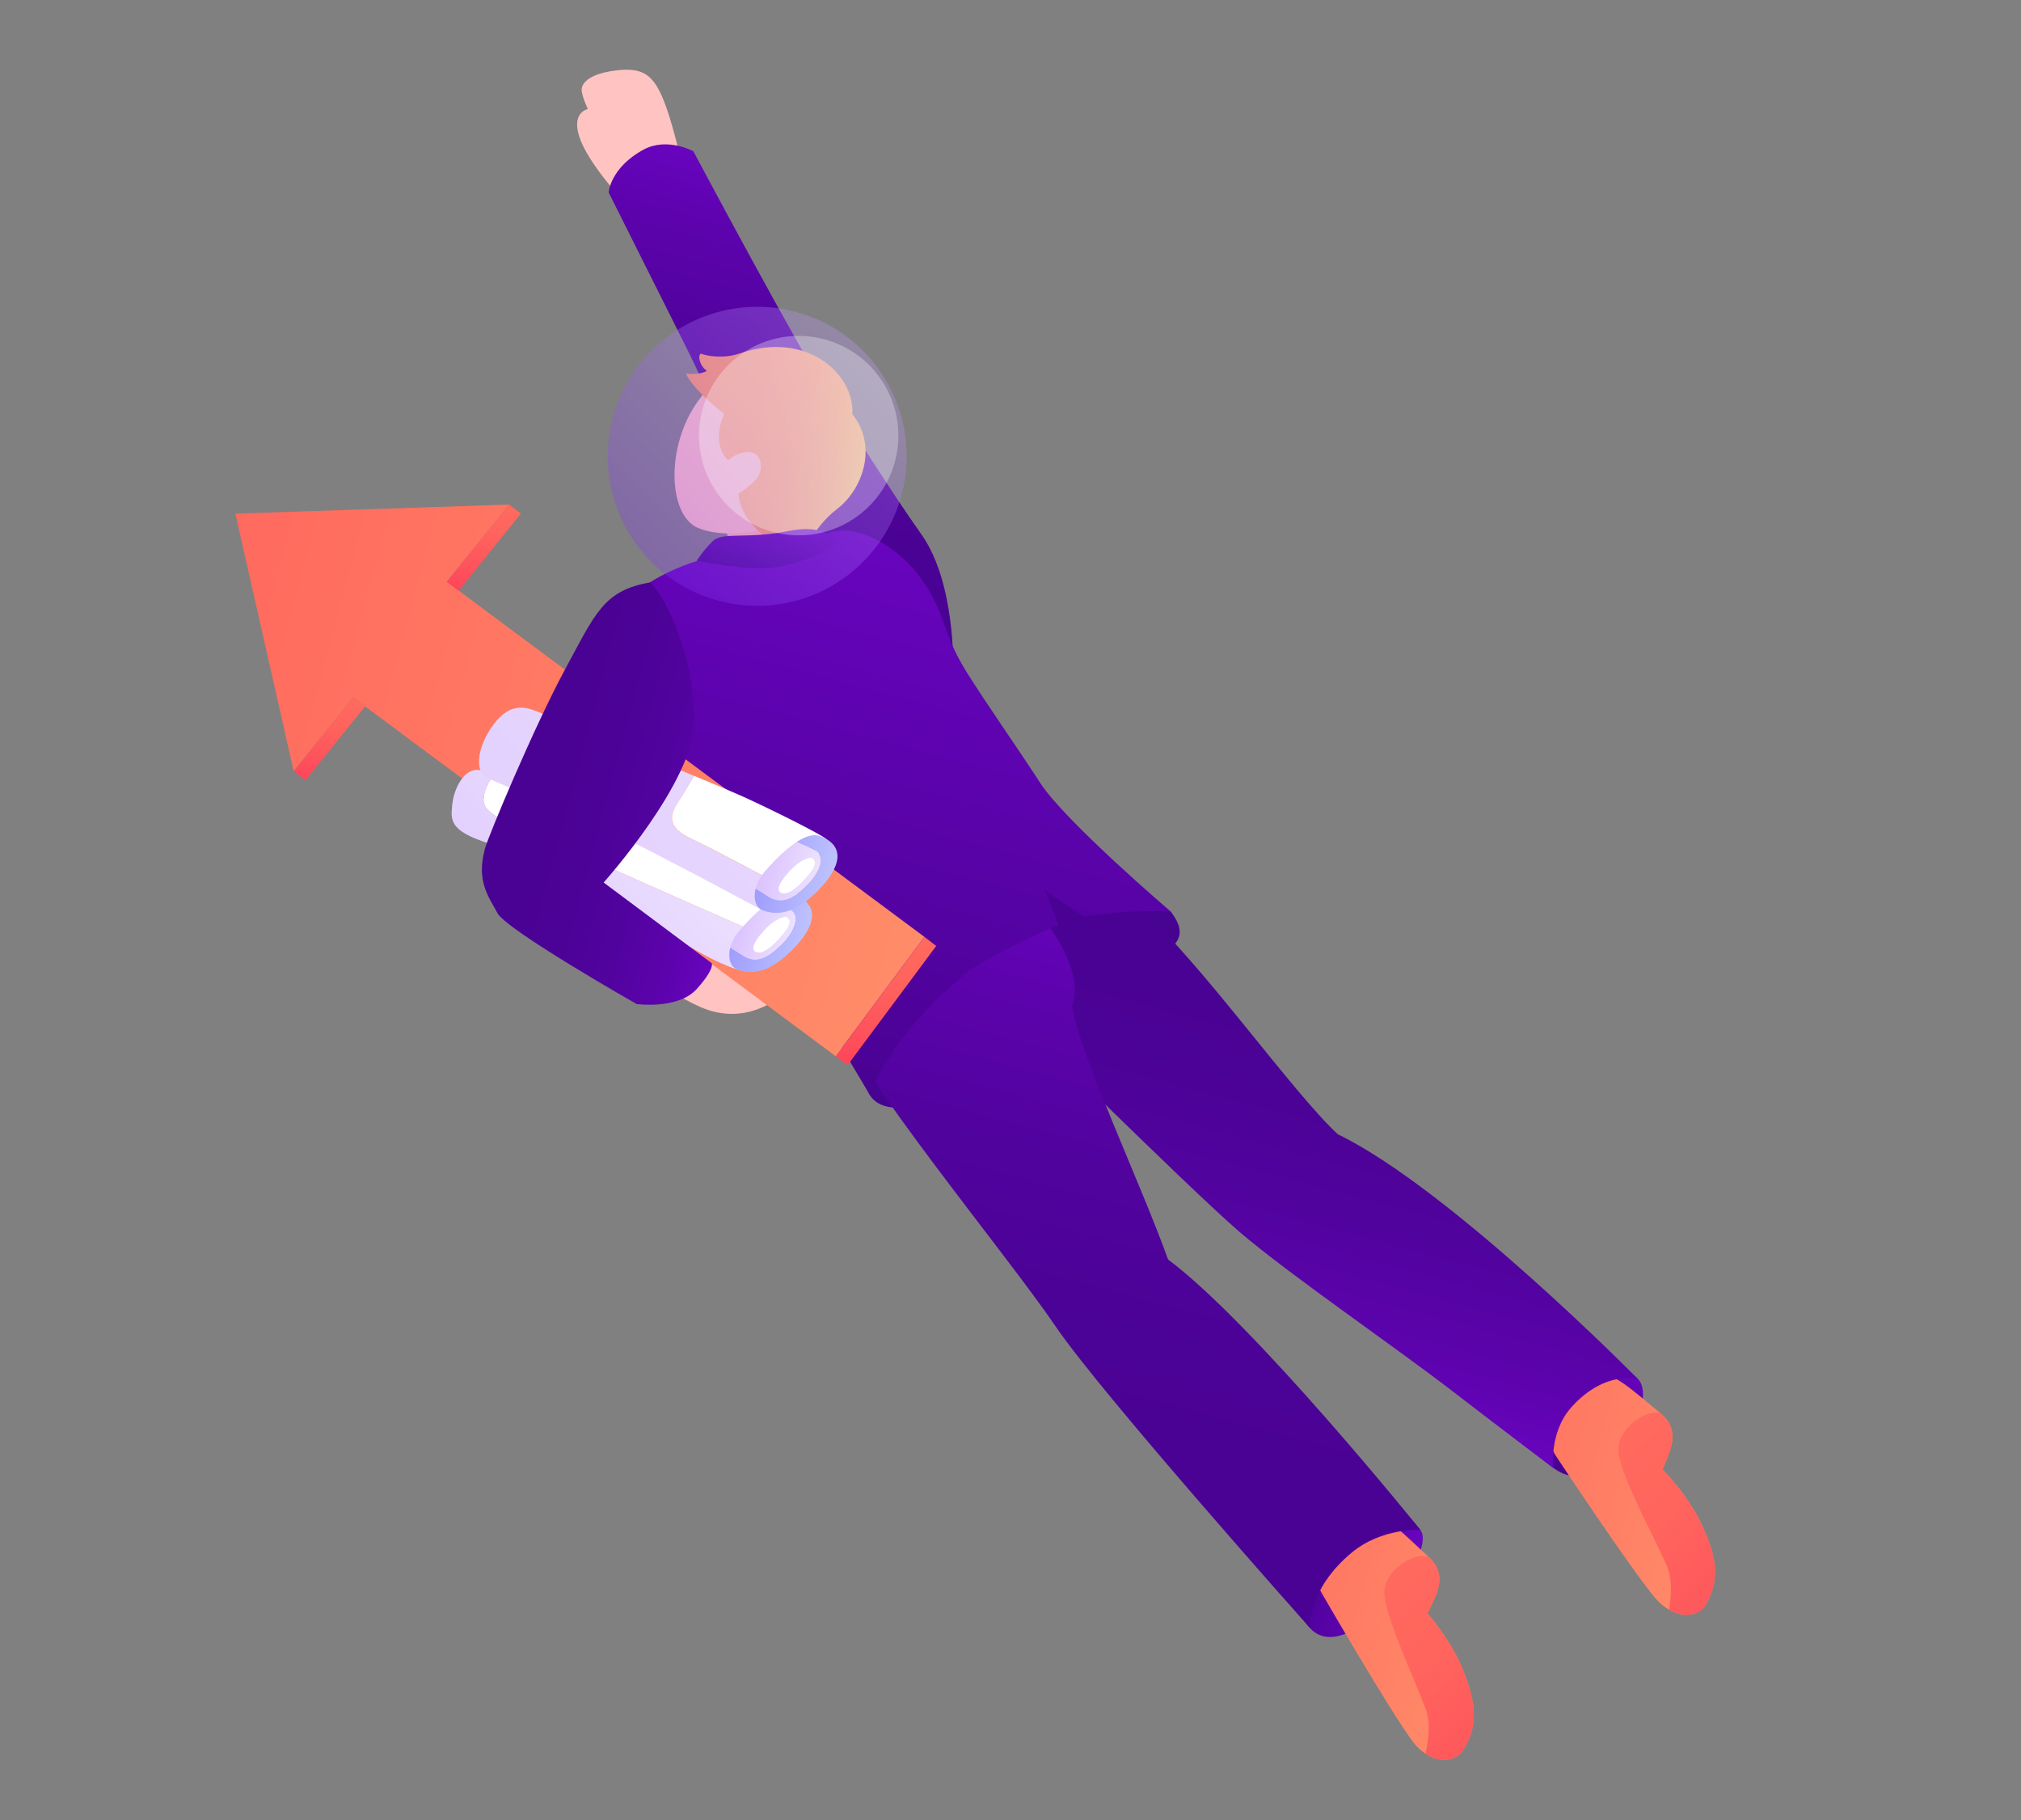 <svg width="342" height="308" viewBox="0 0 342 308" fill="none" xmlns="http://www.w3.org/2000/svg">
<rect x="0" y="0" width="342" height="308" fill="#808080" stroke="none"/>
<path d="M115.294 27.375C115.294 27.375 113.666 19.942 111.959 16.157C110.253 12.372 108.386 11.362 103.976 11.953C99.566 12.545 98.207 14.173 98.452 15.526C98.696 16.879 99.49 18.451 99.49 18.451C99.49 18.451 96.304 19.007 98.333 23.947C100.368 28.865 106.798 35.422 106.798 35.422L115.294 27.375Z" fill="#FFC3C2"/>
<path d="M131.811 168.731C131.811 168.731 126.2 173.713 118.606 170.415C110.988 167.111 108.306 162.433 108.306 162.433L114.339 154.333L131.811 168.731Z" fill="#FFC3C2"/>
<path d="M277.175 233.308C281.014 237.203 271.305 254.764 262.908 248.384C254.511 242.005 259.886 235.817 263.63 233.177C267.374 230.536 273.274 229.372 277.175 233.308Z" fill="url(#paint0_linear)"/>
<path d="M240.351 258.858C243.487 262.929 228.016 282.59 221.631 275.413C215.274 268.22 220.064 258.596 226.489 257.282C232.915 255.967 235.627 252.734 240.351 258.858Z" fill="url(#paint1_linear)"/>
<path d="M270.292 232.703C272.621 231.627 276.816 235.739 280.972 239.087C283.83 241.383 283.198 244.105 282.129 246.733C281.352 248.638 281.352 248.638 281.352 248.638C281.352 248.638 285.691 252.934 288.106 258.246C290.521 263.557 291.002 267.111 288.827 271.24C287.698 273.367 284.998 273.834 282.45 272.374C281.695 271.928 280.931 271.335 280.244 270.544C276.201 265.865 263.307 246.354 263.307 246.354C263.307 246.354 257.7 238.536 270.292 232.703Z" fill="url(#paint2_linear)"/>
<path d="M273.866 245.661C273.553 241.933 278.348 238.36 280.972 239.087C283.83 241.383 283.198 244.105 282.129 246.733C281.352 248.638 281.352 248.638 281.352 248.638C281.352 248.638 285.691 252.934 288.106 258.246C290.521 263.557 291.002 267.111 288.827 271.24C287.698 273.367 284.998 273.834 282.45 272.374C282.855 269.592 283.018 266.988 281.931 264.607C279.246 258.762 274.179 249.388 273.866 245.661Z" fill="url(#paint3_linear)"/>
<path d="M231.461 256.403C233.844 255.487 237.784 259.822 241.754 263.412C244.467 265.888 243.677 268.567 242.461 271.108C241.57 272.983 241.57 272.983 241.57 272.983C241.57 272.983 245.649 277.525 247.738 282.967C249.849 288.415 250.108 291.983 247.679 295.971C246.42 298.039 243.694 298.329 241.234 296.722C240.491 296.232 239.784 295.605 239.138 294.752C235.402 289.84 223.681 269.574 223.681 269.574C223.681 269.574 218.546 261.445 231.461 256.403Z" fill="url(#paint4_linear)"/>
<path d="M234.258 269.541C234.167 265.8 239.174 262.527 241.755 263.412C244.468 265.888 243.677 268.567 242.462 271.108C241.571 272.983 241.571 272.983 241.571 272.983C241.571 272.983 245.65 277.525 247.738 282.967C249.85 288.415 250.109 291.983 247.679 295.971C246.421 298.039 243.695 298.329 241.235 296.722C241.799 293.983 242.133 291.376 241.183 288.935C238.854 282.943 234.349 273.282 234.258 269.541Z" fill="url(#paint5_linear)"/>
<path d="M198.127 154.241C200.398 157.279 200.379 159.436 196.123 161.72C191.867 164.005 171.869 172.906 166.049 179.848C160.229 186.791 149.899 189.804 147.164 185.233C144.313 180.461 148.177 172.023 148.177 172.023C148.177 172.023 167.28 156.397 177.298 153.372C187.338 150.354 198.127 154.241 198.127 154.241Z" fill="url(#paint6_linear)"/>
<path d="M182.975 144.424C182.975 144.424 186.957 148.601 193.185 154.01C203.003 162.519 218.696 184.821 226.392 191.912C245.527 201.193 277.153 233.302 277.153 233.302C277.153 233.302 271.577 231.808 265.939 238.071C262.099 242.338 262.857 248.395 262.857 248.395C262.857 248.395 251.689 239.937 246.458 235.887C236.074 227.858 218.324 215.766 209.767 208.445C201.233 201.13 167.013 167.184 162.571 162.908C158.175 158.645 182.975 144.424 182.975 144.424Z" fill="url(#paint7_linear)"/>
<path d="M169.671 147.564C169.671 147.564 184.617 161.504 181.428 170.05C182.114 177.011 193.253 200.717 197.662 213.096C212.3 224.014 240.374 258.865 240.374 258.865C240.374 258.865 233.887 258.414 228.697 262.732C221.25 268.947 221.653 275.419 221.653 275.419C221.653 275.419 186.463 235.941 178.675 224.478C170.138 211.915 144.89 181.66 141.231 171.109C137.572 160.558 157.027 144.978 169.671 147.564Z" fill="url(#paint8_linear)"/>
<path d="M161.297 113.085C161.297 113.085 161.722 98.624 155.962 90.474C150.202 82.323 144.841 73.502 140.341 66.904C135.819 60.299 117.328 25.588 117.328 25.588C117.328 25.588 112.878 23.156 108.897 25.32C103.268 28.379 102.998 32.558 102.998 32.558C102.998 32.558 114.816 56.178 116.876 60.276C118.92 64.346 125.467 79.801 127.559 84.418C129.65 89.035 136.641 97.394 136.641 97.394L161.297 113.085Z" fill="url(#paint9_linear)"/>
<path d="M121.72 87.347C121.72 87.347 124.066 91.741 123.672 93.846C123.284 95.928 120.698 98.053 120.698 98.053C120.698 98.053 125.035 101.45 132.797 98.866C140.582 96.287 140.916 94.312 140.916 94.312C140.916 94.312 136.234 89.754 133.67 86.541C131.106 83.328 121.72 87.347 121.72 87.347Z" fill="#FFB4AF"/>
<path d="M142.764 71.099C141.721 65.379 134.426 57.157 123.829 62.795C112.722 68.709 111.737 86.348 117.977 89.259C121.151 90.741 128.23 90.889 133.835 87.557C140.153 83.833 143.566 75.541 142.764 71.099Z" fill="#FFC3C2"/>
<path d="M116.087 63.222C116.087 63.222 117.001 65.702 122.53 70.001C120.215 75.648 123.246 77.845 123.246 77.845C125.256 76.149 128.308 75.728 128.702 78.335C129.044 80.686 127.374 81.842 124.972 83.554C125.298 90.225 135.721 94.572 135.721 94.572C135.721 94.572 137.137 89.559 141.686 86.09C145.901 82.871 148.619 75.632 144.249 70.088C144.593 63.184 136.462 55.904 125.166 59.801C123.666 60.322 121.19 60.679 118.597 59.838C118.022 60.17 118.402 61.924 119.618 62.735C118.438 63.512 116.087 63.222 116.087 63.222Z" fill="url(#paint10_linear)"/>
<path d="M142.547 89.77C146.306 89.611 152.113 92.6 155.971 98.055C160.28 104.189 159.296 106.865 163.547 113.664C166.739 118.794 171.826 126.012 176.06 132.515C180.294 139.017 198.127 154.241 198.127 154.241C198.127 154.241 191.401 153.775 183.496 155.082C180.978 153.508 179.255 152.415 176.799 150.518C177.669 152.622 178.443 154.627 179.121 156.63C176.412 157.313 165.79 162.775 163.643 164.531C150.23 175.512 147.17 185.21 147.17 185.21C147.17 185.21 134.403 163.862 126.088 149.562C117.773 135.261 114.676 131.953 112.828 127.061C108.91 116.659 102.592 105.517 106.996 100.867C110.351 97.321 120.182 93.178 124.967 93.998C129.746 94.841 137.927 89.965 142.547 89.77Z" fill="url(#paint11_linear)"/>
<path d="M141.552 92.03C141.552 92.03 140.474 88.437 133.415 89.849C126.356 91.261 122.263 89.946 120.62 91.546C118.982 93.124 117.906 94.876 117.906 94.876C117.906 94.876 126.448 96.63 131.16 95.998C137.208 95.189 141.552 92.03 141.552 92.03Z" fill="url(#paint12_linear)"/>
<path d="M39.826 86.901L86.15 85.371L75.605 98.432L156.435 158.519L141.428 178.716L59.766 118.018L49.698 130.478L39.826 86.901Z" fill="url(#paint13_linear)"/>
<path d="M86.15 85.371L88.145 86.901L77.601 99.962L75.606 98.432L86.15 85.371Z" fill="url(#paint14_linear)"/>
<path d="M61.795 119.509L59.765 118.017L49.697 130.478L51.692 132.008L61.795 119.509Z" fill="url(#paint15_linear)"/>
<path d="M158.43 160.05L143.429 180.224L141.428 178.716L156.435 158.519L158.43 160.05Z" fill="url(#paint16_linear)"/>
<path d="M102.257 146.383L103.027 138.16C103.027 138.16 111.143 140.602 121.099 144.97C130.88 149.267 135.367 150.834 136.541 152.8C137.141 154.005 135.555 157.929 133.27 160.11C125.444 156.677 107.629 148.818 103.06 146.744C102.806 146.603 102.54 146.507 102.257 146.383Z" fill="white"/>
<path d="M83.485 131.126C87.167 132.526 93.257 134.911 93.257 134.911C93.257 134.911 93.311 139.152 91.174 141.689C86.749 139.798 83.051 138.006 82.176 136.557C81.262 135.073 82.353 132.815 83.485 131.126Z" fill="white"/>
<path d="M127.428 164.326C121.896 165.297 101.886 150.219 101.886 150.219L102.235 146.377C102.495 146.495 102.777 146.619 103.037 146.738C107.584 148.806 125.422 156.671 133.248 160.104C131.043 162.258 128.421 164.155 127.428 164.326Z" fill="white"/>
<path opacity="0.3" d="M127.428 164.326C121.896 165.297 101.886 150.219 101.886 150.219L102.235 146.377C102.495 146.495 102.777 146.619 103.037 146.738C107.584 148.806 125.422 156.671 133.248 160.104C131.043 162.258 128.421 164.155 127.428 164.326Z" fill="url(#paint17_linear)"/>
<path d="M84.659 143.246C75.865 140.89 76.257 138.882 76.549 136.069C76.841 133.257 78.801 129.385 81.698 130.453C82.162 130.626 82.778 130.864 83.485 131.126C82.352 132.815 81.267 135.05 82.198 136.563C83.073 138.012 86.749 139.798 91.197 141.695C89.919 143.198 87.9 144.115 84.659 143.246Z" fill="white"/>
<path opacity="0.3" d="M84.659 143.246C75.865 140.89 76.257 138.882 76.549 136.069C76.841 133.257 78.801 129.385 81.698 130.453C82.162 130.626 82.778 130.864 83.485 131.126C82.352 132.815 81.267 135.05 82.198 136.563C83.073 138.012 86.749 139.798 91.197 141.695C89.919 143.198 87.9 144.115 84.659 143.246Z" fill="url(#paint18_linear)"/>
<path d="M125.753 161.691C127.933 163.076 129.896 162.096 132.182 159.818C134.469 157.54 135.379 154.869 133.743 153.994C132.829 153.506 131.507 152.909 130.484 152.465C132.188 151.366 133.473 151.103 134.423 151.455C138.785 153.037 138.166 156.709 133.883 160.906C131.447 163.289 128.268 165.45 124.679 163.978C123.582 163.538 123.135 162.034 123.573 160.305C124.215 160.72 124.965 161.188 125.753 161.691Z" fill="url(#paint19_linear)"/>
<path d="M132.211 159.802C129.924 162.08 127.955 163.082 125.782 161.674C124.993 161.171 124.244 160.703 123.596 160.311C123.829 159.353 124.353 158.303 125.217 157.345C127.347 154.927 129.069 153.397 130.513 152.448C131.536 152.892 132.858 153.489 133.772 153.977C135.385 154.847 134.498 157.524 132.211 159.802Z" fill="white"/>
<path opacity="0.3" d="M132.211 159.802C129.924 162.08 127.955 163.082 125.782 161.674C124.993 161.171 124.244 160.703 123.596 160.311C123.829 159.353 124.353 158.303 125.217 157.345C127.347 154.927 129.069 153.397 130.513 152.448C131.536 152.892 132.858 153.489 133.772 153.977C135.385 154.847 134.498 157.524 132.211 159.802Z" fill="url(#paint20_linear)"/>
<path d="M133 155.131C133 155.131 131.465 155.06 129.261 157.481C127.057 159.903 127.118 161.036 128.277 161.153C129.437 161.269 130.929 159.871 132.09 158.531C133.244 157.212 134.333 155.779 133 155.131Z" fill="white"/>
<path d="M116.899 141.877C113.098 140.106 113.143 138.126 114.697 135.773C115.473 134.596 116.562 132.799 117.459 131.266C121.263 132.844 124.36 134.16 125.682 134.757C130.467 136.938 138.725 141.021 139.915 142.02C140.707 142.694 135.375 147.994 131.887 151.31L131.931 149.694C131.931 149.694 120.684 143.62 116.899 141.877Z" fill="white"/>
<path d="M110.208 144.092C101.501 139.597 89.561 134.746 82.644 131.727C79.774 130.472 81.171 125.259 84.09 121.888C87.01 118.516 89.803 119.969 91.562 120.659C92.84 121.147 107.555 127.155 117.453 131.289C116.562 132.799 115.467 134.619 114.69 135.795C113.114 138.142 113.092 140.128 116.893 141.9C120.694 143.671 131.925 149.717 131.925 149.717L131.881 151.333C130.25 152.887 129.001 154.01 129.001 154.01C129.001 154.01 118.921 148.565 110.208 144.092Z" fill="white"/>
<path opacity="0.3" d="M110.208 144.092C101.501 139.597 89.561 134.746 82.644 131.727C79.774 130.472 81.171 125.259 84.09 121.888C87.01 118.516 89.803 119.969 91.562 120.659C92.84 121.147 107.555 127.155 117.453 131.289C116.562 132.799 115.467 134.619 114.69 135.795C113.114 138.142 113.092 140.128 116.893 141.9C120.694 143.671 131.925 149.717 131.925 149.717L131.881 151.333C130.25 152.887 129.001 154.01 129.001 154.01C129.001 154.01 118.921 148.565 110.208 144.092Z" fill="url(#paint21_linear)"/>
<path d="M130.059 151.695C132.239 153.08 134.202 152.1 136.489 149.822C138.775 147.544 139.685 144.873 138.049 143.998C137.135 143.51 135.814 142.913 134.791 142.469C136.494 141.37 137.779 141.107 138.73 141.459C143.091 143.041 142.472 146.713 138.189 150.91C135.753 153.293 132.575 155.454 128.985 153.982C127.888 153.542 127.441 152.038 127.88 150.309C128.522 150.724 129.271 151.192 130.059 151.695Z" fill="url(#paint22_linear)"/>
<path d="M136.489 149.822C134.202 152.1 132.233 153.103 130.06 151.695C129.271 151.192 128.522 150.724 127.874 150.332C128.107 149.374 128.631 148.324 129.495 147.365C131.625 144.948 133.347 143.418 134.791 142.469C135.814 142.913 137.136 143.51 138.05 143.998C139.686 144.873 138.798 147.551 136.489 149.822Z" fill="white"/>
<path opacity="0.3" d="M136.489 149.822C134.202 152.1 132.233 153.103 130.06 151.695C129.271 151.192 128.522 150.724 127.874 150.332C128.107 149.374 128.631 148.324 129.495 147.365C131.625 144.948 133.347 143.418 134.791 142.469C135.814 142.913 137.136 143.51 138.05 143.998C139.686 144.873 138.798 147.551 136.489 149.822Z" fill="url(#paint23_linear)"/>
<path d="M137.285 145.129C137.285 145.129 135.749 145.057 133.545 147.479C131.342 149.901 131.402 151.034 132.562 151.151C133.721 151.267 135.213 149.869 136.374 148.528C137.545 147.239 138.634 145.806 137.285 145.129Z" fill="white"/>
<path d="M110.023 98.545C112.236 100.62 117.387 109.773 117.508 121.927C117.604 132.082 102.151 149.318 102.151 149.318L120.432 162.961C120.432 162.961 121.044 163.854 117.9 167.335C114.75 170.84 107.743 169.885 107.743 169.885C107.743 169.885 85.754 157.386 84.191 154.514C82.635 151.619 80.571 149.074 82.07 143.573C82.647 141.42 90.45 122.814 95.596 113.311C100.742 103.807 102.105 99.897 110.023 98.545Z" fill="url(#paint24_linear)"/>
<path opacity="0.3" d="M121.583 101.642C108.088 98.026 100.08 84.157 103.695 70.663C107.311 57.17 121.181 49.162 134.676 52.778C148.17 56.394 156.179 70.264 152.563 83.757C148.948 97.251 135.077 105.258 121.583 101.642Z" fill="url(#paint25_linear)"/>
<path opacity="0.3" d="M118.509 70.966C120.022 61.773 128.702 55.547 137.895 57.061C147.089 58.574 153.316 67.254 151.803 76.447C150.29 85.64 141.61 91.866 132.416 90.352C123.222 88.839 116.995 80.16 118.509 70.966Z" fill="white"/>
<defs>
<linearGradient id="paint0_linear" x1="270.497" y1="230.314" x2="265.327" y2="249.606" gradientUnits="userSpaceOnUse">
<stop stop-color="#6804BE"/>
<stop offset="0.347" stop-color="#5803A8"/>
<stop offset="0.713" stop-color="#4D0299"/>
<stop offset="1" stop-color="#490293"/>
</linearGradient>
<linearGradient id="paint1_linear" x1="238.765" y1="268.469" x2="219.475" y2="263.3" gradientUnits="userSpaceOnUse">
<stop stop-color="#6804BE"/>
<stop offset="0.344" stop-color="#6003B3"/>
<stop offset="0.945" stop-color="#4B0296"/>
<stop offset="1" stop-color="#490293"/>
</linearGradient>
<linearGradient id="paint2_linear" x1="293.038" y1="256.873" x2="240.331" y2="242.751" gradientUnits="userSpaceOnUse">
<stop stop-color="#FF8C69"/>
<stop offset="1" stop-color="#FF6A5E"/>
</linearGradient>
<linearGradient id="paint3_linear" x1="306.752" y1="280.729" x2="271.501" y2="245.476" gradientUnits="userSpaceOnUse">
<stop stop-color="#FE455A"/>
<stop offset="0.262" stop-color="#FE535C"/>
<stop offset="0.684" stop-color="#FF645D"/>
<stop offset="1" stop-color="#FF6A5E"/>
</linearGradient>
<linearGradient id="paint4_linear" x1="252.278" y1="280.793" x2="201.504" y2="267.188" gradientUnits="userSpaceOnUse">
<stop stop-color="#FF8C69"/>
<stop offset="1" stop-color="#FF6A5E"/>
</linearGradient>
<linearGradient id="paint5_linear" x1="264.981" y1="306.516" x2="231.914" y2="269.209" gradientUnits="userSpaceOnUse">
<stop stop-color="#FE455A"/>
<stop offset="0.262" stop-color="#FE535C"/>
<stop offset="0.684" stop-color="#FF645D"/>
<stop offset="1" stop-color="#FF6A5E"/>
</linearGradient>
<linearGradient id="paint6_linear" x1="176.108" y1="175.628" x2="166.404" y2="158.818" gradientUnits="userSpaceOnUse">
<stop stop-color="#45048F"/>
<stop offset="0.119" stop-color="#460390"/>
<stop offset="1" stop-color="#490293"/>
</linearGradient>
<linearGradient id="paint7_linear" x1="209.76" y1="234.163" x2="230.401" y2="157.131" gradientUnits="userSpaceOnUse">
<stop stop-color="#6804BE"/>
<stop offset="0.153" stop-color="#5D03AE"/>
<stop offset="0.376" stop-color="#52039F"/>
<stop offset="0.633" stop-color="#4B0296"/>
<stop offset="1" stop-color="#490293"/>
</linearGradient>
<linearGradient id="paint8_linear" x1="205.52" y1="157.159" x2="177.041" y2="263.443" gradientUnits="userSpaceOnUse">
<stop stop-color="#6804BE"/>
<stop offset="0.153" stop-color="#5D03AE"/>
<stop offset="0.376" stop-color="#52039F"/>
<stop offset="0.633" stop-color="#4B0296"/>
<stop offset="1" stop-color="#490293"/>
</linearGradient>
<linearGradient id="paint9_linear" x1="142.984" y1="32.254" x2="124.003" y2="103.089" gradientUnits="userSpaceOnUse">
<stop stop-color="#6804BE"/>
<stop offset="0.153" stop-color="#5D03AE"/>
<stop offset="0.376" stop-color="#52039F"/>
<stop offset="0.633" stop-color="#4B0296"/>
<stop offset="1" stop-color="#490293"/>
</linearGradient>
<linearGradient id="paint10_linear" x1="145.961" y1="79.685" x2="113.964" y2="71.112" gradientUnits="userSpaceOnUse">
<stop stop-color="#FECA67"/>
<stop offset="0.039" stop-color="#FEC467"/>
<stop offset="0.196" stop-color="#FEB066"/>
<stop offset="0.376" stop-color="#FEA266"/>
<stop offset="0.6" stop-color="#FE9A66"/>
<stop offset="1" stop-color="#FE9866"/>
</linearGradient>
<linearGradient id="paint11_linear" x1="161.152" y1="94.378" x2="137.5" y2="182.649" gradientUnits="userSpaceOnUse">
<stop stop-color="#6804BE"/>
<stop offset="1" stop-color="#490293"/>
</linearGradient>
<linearGradient id="paint12_linear" x1="131.227" y1="87.808" x2="128.57" y2="97.723" gradientUnits="userSpaceOnUse">
<stop stop-color="#6804BE"/>
<stop offset="1" stop-color="#490293"/>
</linearGradient>
<linearGradient id="paint13_linear" x1="160.191" y1="144.475" x2="33.502" y2="110.528" gradientUnits="userSpaceOnUse">
<stop stop-color="#FF8C69"/>
<stop offset="1" stop-color="#FF6A5E"/>
</linearGradient>
<linearGradient id="paint14_linear" x1="79.763" y1="100.544" x2="83.984" y2="84.79" gradientUnits="userSpaceOnUse">
<stop stop-color="#FE455A"/>
<stop offset="0.262" stop-color="#FE535C"/>
<stop offset="0.684" stop-color="#FF645D"/>
<stop offset="1" stop-color="#FF6A5E"/>
</linearGradient>
<linearGradient id="paint15_linear" x1="53.726" y1="132.541" x2="57.762" y2="117.478" gradientUnits="userSpaceOnUse">
<stop stop-color="#FE455A"/>
<stop offset="0.262" stop-color="#FE535C"/>
<stop offset="0.684" stop-color="#FF645D"/>
<stop offset="1" stop-color="#FF6A5E"/>
</linearGradient>
<linearGradient id="paint16_linear" x1="146.772" y1="181.131" x2="153.07" y2="157.629" gradientUnits="userSpaceOnUse">
<stop stop-color="#FE455A"/>
<stop offset="0.262" stop-color="#FE535C"/>
<stop offset="0.684" stop-color="#FF645D"/>
<stop offset="1" stop-color="#FF6A5E"/>
</linearGradient>
<linearGradient id="paint17_linear" x1="123.129" y1="147.873" x2="90.263" y2="180.741" gradientUnits="userSpaceOnUse">
<stop stop-color="#C49FFF"/>
<stop offset="1" stop-color="#8835FE"/>
</linearGradient>
<linearGradient id="paint18_linear" x1="98.324" y1="123.07" x2="65.458" y2="155.938" gradientUnits="userSpaceOnUse">
<stop stop-color="#C49FFF"/>
<stop offset="1" stop-color="#8835FE"/>
</linearGradient>
<linearGradient id="paint19_linear" x1="136.317" y1="159.552" x2="124.622" y2="156.418" gradientUnits="userSpaceOnUse">
<stop stop-color="#BEC3FD"/>
<stop offset="1" stop-color="#9E9DFD"/>
</linearGradient>
<linearGradient id="paint20_linear" x1="133.828" y1="158.711" x2="124.677" y2="156.259" gradientUnits="userSpaceOnUse">
<stop stop-color="#C49FFF"/>
<stop offset="1" stop-color="#8835FE"/>
</linearGradient>
<linearGradient id="paint21_linear" x1="157.714" y1="86.863" x2="42.49" y2="202.095" gradientUnits="userSpaceOnUse">
<stop stop-color="#C49FFF"/>
<stop offset="1" stop-color="#8835FE"/>
</linearGradient>
<linearGradient id="paint22_linear" x1="140.613" y1="149.564" x2="128.918" y2="146.431" gradientUnits="userSpaceOnUse">
<stop stop-color="#BEC3FD"/>
<stop offset="1" stop-color="#9E9DFD"/>
</linearGradient>
<linearGradient id="paint23_linear" x1="138.124" y1="148.724" x2="128.973" y2="146.272" gradientUnits="userSpaceOnUse">
<stop stop-color="#C49FFF"/>
<stop offset="1" stop-color="#8835FE"/>
</linearGradient>
<linearGradient id="paint24_linear" x1="126.987" y1="139.063" x2="86.197" y2="128.134" gradientUnits="userSpaceOnUse">
<stop stop-color="#6804BE"/>
<stop offset="0.153" stop-color="#5D03AE"/>
<stop offset="0.376" stop-color="#52039F"/>
<stop offset="0.633" stop-color="#4B0296"/>
<stop offset="1" stop-color="#490293"/>
</linearGradient>
<linearGradient id="paint25_linear" x1="146.036" y1="59.31" x2="110.244" y2="95.105" gradientUnits="userSpaceOnUse">
<stop stop-color="#C49FFF"/>
<stop offset="1" stop-color="#8835FE"/>
</linearGradient>
</defs>
</svg>
